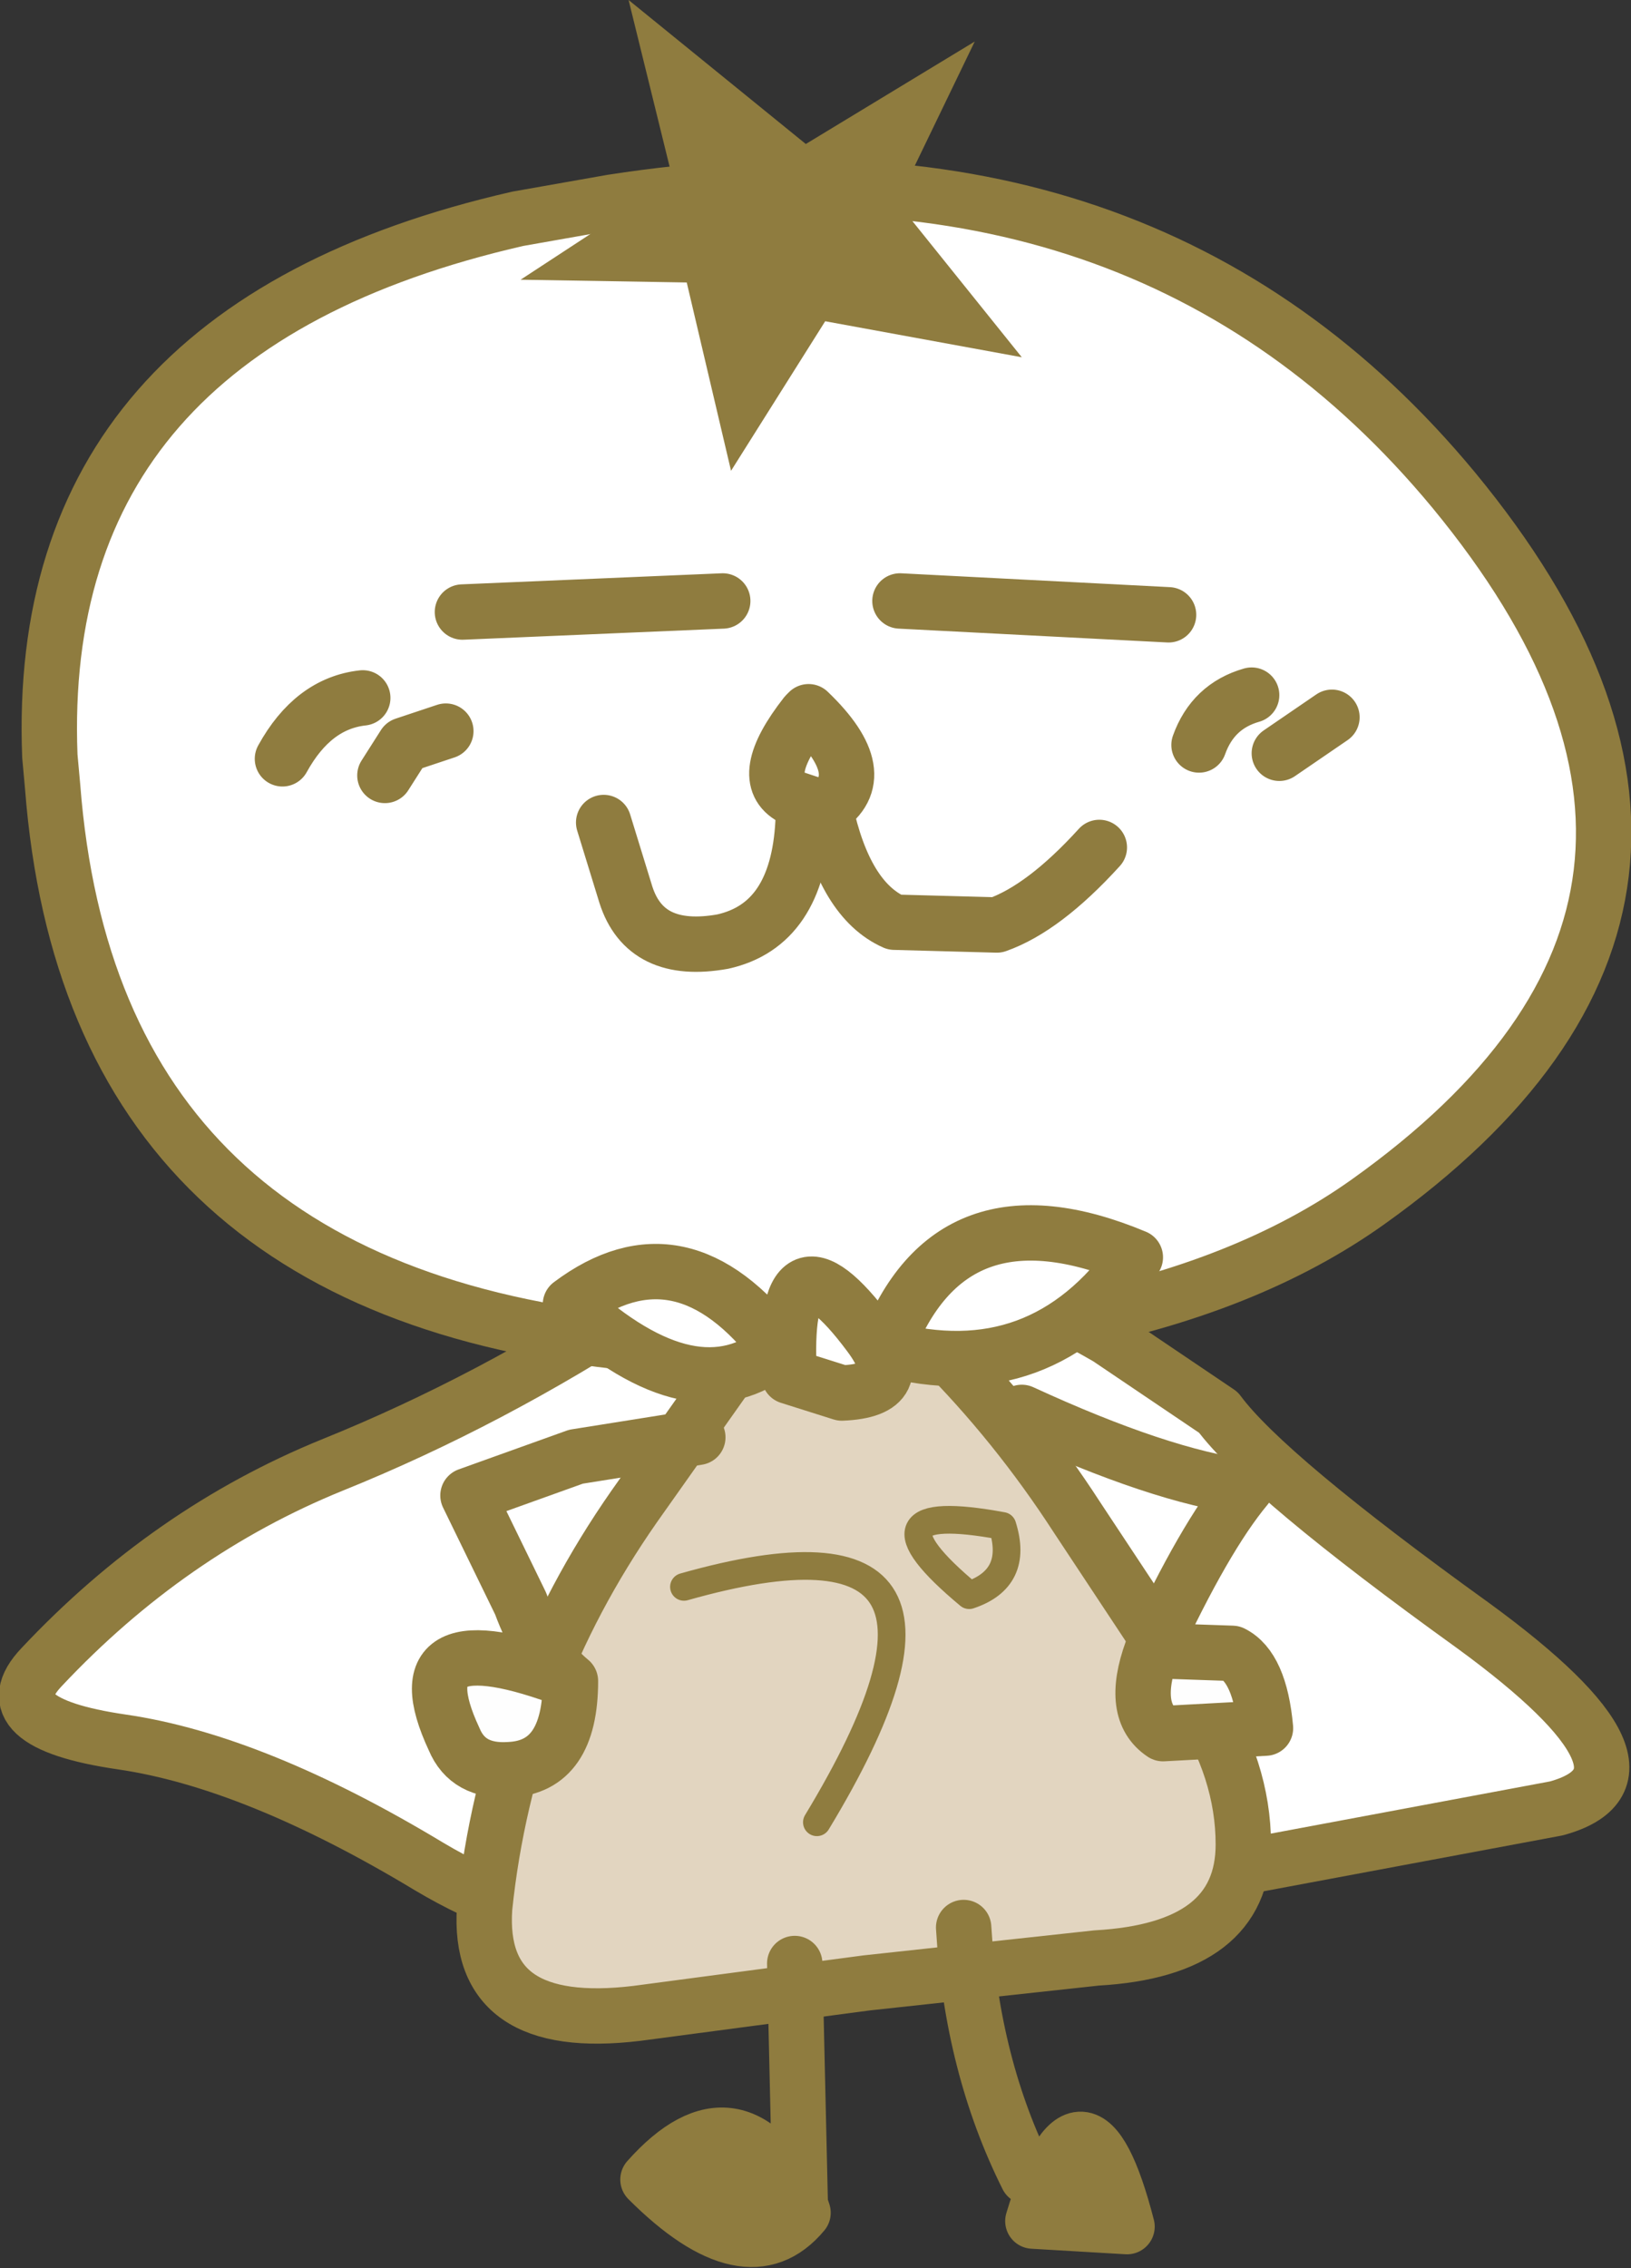 <?xml version="1.0" encoding="UTF-8" standalone="no"?>
<svg xmlns:xlink="http://www.w3.org/1999/xlink" height="40.95px" width="29.45px" xmlns="http://www.w3.org/2000/svg">
  <rect width="100%" height="100%" fill="#333333" stroke="none"/>
  <g transform="matrix(1.0, 0.0, 0.0, 1.0, 21.65, 8.4)">
    <path d="M-2.25 25.7 L-6.6 26.45 Q-10.8 27.15 -13.9 25.3 -17.05 23.4 -19.45 23.05 -21.85 22.7 -20.9 21.7 -18.6 19.25 -15.65 18.05 -12.8 16.9 -10.05 15.1 -8.05 13.25 -4.65 14.3 -3.4 14.75 -1.65 15.75 L0.35 17.1 Q1.2 18.25 4.95 20.95 8.65 23.65 6.45 24.25 L1.1 25.25 -2.25 25.7" fill="#ffffff" fill-rule="evenodd" stroke="none"/>
    <path d="M-2.25 25.7 L1.1 25.25 6.45 24.25 Q8.65 23.65 4.95 20.95 1.2 18.25 0.35 17.1 L-1.65 15.75 Q-3.4 14.75 -4.65 14.3 -8.05 13.25 -10.05 15.1 -12.8 16.9 -15.65 18.05 -18.6 19.25 -20.9 21.7 -21.85 22.7 -19.45 23.05 -17.05 23.4 -13.9 25.3 -10.8 27.15 -6.6 26.45 L-2.25 25.7 Z" fill="none" stroke="#8f7c3f" stroke-linecap="round" stroke-linejoin="round" stroke-width="1.0"/>
    <path d="M-5.4 15.3 L-4.7 15.9 Q-3.3 17.3 -2.2 19.0 L-0.05 22.25 Q0.8 23.55 0.8 24.9 0.8 26.8 -1.85 26.95 L-6.0 27.4 -10.15 27.95 Q-13.05 28.3 -12.9 26.05 -12.7 24.1 -12.0 22.2 -11.35 20.45 -10.2 18.8 L-8.15 15.9 -7.95 15.55 -7.6 15.3 -5.4 15.3" fill="#e2d5c0" fill-rule="evenodd" stroke="none"/>
    <path d="M-5.4 15.3 L-4.7 15.9 Q-3.3 17.3 -2.2 19.0 L-0.05 22.25 Q0.8 23.55 0.8 24.9 0.8 26.8 -1.85 26.95 L-6.0 27.4 -10.15 27.95 Q-13.05 28.3 -12.9 26.05 -12.7 24.1 -12.0 22.2 -11.35 20.45 -10.2 18.8 L-8.15 15.9 -7.95 15.55 -7.6 15.3" fill="none" stroke="#8f7c3f" stroke-linecap="round" stroke-linejoin="round" stroke-width="1.0"/>
    <path d="M-5.0 3.75 L-8.35 3.75 Q-6.8 2.4 -5.0 3.75" fill="#ffffff" fill-rule="evenodd" stroke="none"/>
    <path d="M-5.0 3.75 Q-6.8 2.4 -8.35 3.75" fill="none" stroke="#8f7c3f" stroke-linecap="round" stroke-linejoin="round" stroke-width="1.0"/>
    <path d="M-10.6 -4.75 Q-0.95 -6.25 4.6 0.45 10.7 7.85 3.05 13.3 -1.3 16.4 -10.2 15.85 -20.0 14.9 -20.7 5.8 L-20.75 5.25 Q-21.05 -2.45 -12.3 -4.45 L-10.6 -4.75" fill="#ffffff" fill-rule="evenodd" stroke="none"/>
    <path d="M-10.6 -4.75 Q-0.95 -6.25 4.6 0.45 10.7 7.85 3.05 13.3 -1.3 16.4 -10.2 15.85 -20.0 14.9 -20.7 5.8 L-20.75 5.25 Q-21.05 -2.45 -12.3 -4.45 L-10.6 -4.75 Z" fill="none" stroke="#8f7c3f" stroke-linecap="round" stroke-linejoin="round" stroke-width="1.0"/>
    <path d="M1.45 5.2 L2.4 4.55 M0.0 5.05 Q0.25 4.35 0.95 4.15 M-1.8 6.9 Q-2.8 8.0 -3.65 8.3 L-5.5 8.25 Q-6.4 7.85 -6.75 6.2 L-7.35 6.0 Q-8.0 5.65 -7.1 4.5 L-7.05 4.45 Q-5.85 5.6 -6.75 6.2 M-5.4 2.45 L-0.55 2.7 M-14.7 5.6 L-14.35 5.05 -13.6 4.8 M-16.55 5.3 Q-16.0 4.3 -15.1 4.2" fill="none" stroke="#8f7c3f" stroke-linecap="round" stroke-linejoin="round" stroke-width="1.0"/>
    <path d="M-7.15 6.45 Q-7.25 8.3 -8.6 8.6 -10.0 8.85 -10.35 7.75 L-10.75 6.45 M-8.6 2.45 L-13.3 2.65" fill="none" stroke="#8f7c3f" stroke-linecap="round" stroke-linejoin="round" stroke-width="1.0"/>
    <path d="M-8.45 0.1 L-9.25 -3.3 -12.25 -3.35 -9.5 -5.15 -10.3 -8.4 -7.1 -5.8 -4.05 -7.65 -5.45 -4.75 -3.2 -1.95 -6.75 -2.6 -8.45 0.1" fill="#8f7c3f" fill-rule="evenodd" stroke="none"/>
    <path d="M-9.3 20.25 Q-3.3 18.55 -6.9 24.5 M-4.15 20.4 Q-6.25 18.65 -3.55 19.15 -3.25 20.1 -4.15 20.4" fill="none" stroke="#8f7c3f" stroke-linecap="round" stroke-linejoin="round" stroke-width="0.5"/>
    <path d="M-1.3 31.8 L-3.0 31.7 Q-2.1 28.7 -1.3 31.8 M-7.2 31.4 L-7.15 31.55 Q-8.15 32.75 -9.95 30.95 -8.35 29.15 -7.2 31.4" fill="#8f7c3f" fill-rule="evenodd" stroke="none"/>
    <path d="M-1.3 31.8 L-3.0 31.7 Q-2.1 28.7 -1.3 31.8 M-7.2 31.4 L-7.3 27.05 M-7.2 31.4 L-7.15 31.55 Q-8.15 32.75 -9.95 30.95 -8.35 29.15 -7.2 31.4 M-4.25 26.4 Q-4.1 28.9 -3.1 30.9" fill="none" stroke="#8f7c3f" stroke-linecap="round" stroke-linejoin="round" stroke-width="1.0"/>
    <path d="M-11.35 15.15 Q-9.35 13.65 -7.6 15.95 -9.1 17.2 -11.35 15.15 M-1.15 14.3 Q-2.85 16.7 -5.65 15.95 -4.5 12.9 -1.15 14.3 M-5.95 15.7 Q-5.2 16.7 -6.45 16.75 L-7.4 16.45 Q-7.55 13.55 -5.95 15.7" fill="#ffffff" fill-rule="evenodd" stroke="none"/>
    <path d="M-11.35 15.15 Q-9.1 17.2 -7.6 15.95 -9.35 13.65 -11.35 15.15 M-1.15 14.3 Q-2.85 16.7 -5.65 15.95 -4.5 12.9 -1.15 14.3 M-5.95 15.7 Q-5.2 16.7 -6.45 16.75 L-7.4 16.45 Q-7.55 13.55 -5.95 15.7" fill="none" stroke="#8f7c3f" stroke-linecap="round" stroke-linejoin="round" stroke-width="1.0"/>
    <path d="M-11.35 21.95 Q-11.35 23.5 -12.45 23.55 -13.2 23.6 -13.45 23.0 -14.5 20.75 -11.35 21.95" fill="#fefefe" fill-rule="evenodd" stroke="none"/>
    <path d="M-11.35 21.95 Q-11.9 21.5 -12.25 20.55 L-13.2 18.6 -11.25 17.9 -9.05 17.55 M-11.35 21.95 Q-11.35 23.5 -12.45 23.55 -13.2 23.6 -13.45 23.0 -14.5 20.75 -11.35 21.95 Z" fill="none" stroke="#8f7c3f" stroke-linecap="round" stroke-linejoin="round" stroke-width="1.0"/>
    <path d="M-0.85 21.4 L0.6 21.45 Q1.1 21.7 1.2 22.8 L-0.65 22.9 Q-1.25 22.5 -0.85 21.4" fill="#fefefe" fill-rule="evenodd" stroke="none"/>
    <path d="M-0.85 21.4 L0.6 21.45 Q1.1 21.7 1.2 22.8 L-0.65 22.9 Q-1.25 22.5 -0.85 21.4 0.1 19.35 0.85 18.45 -0.7 18.25 -3.2 17.1" fill="none" stroke="#8f7c3f" stroke-linecap="round" stroke-linejoin="round" stroke-width="1.0"/>
  </g>
</svg>
